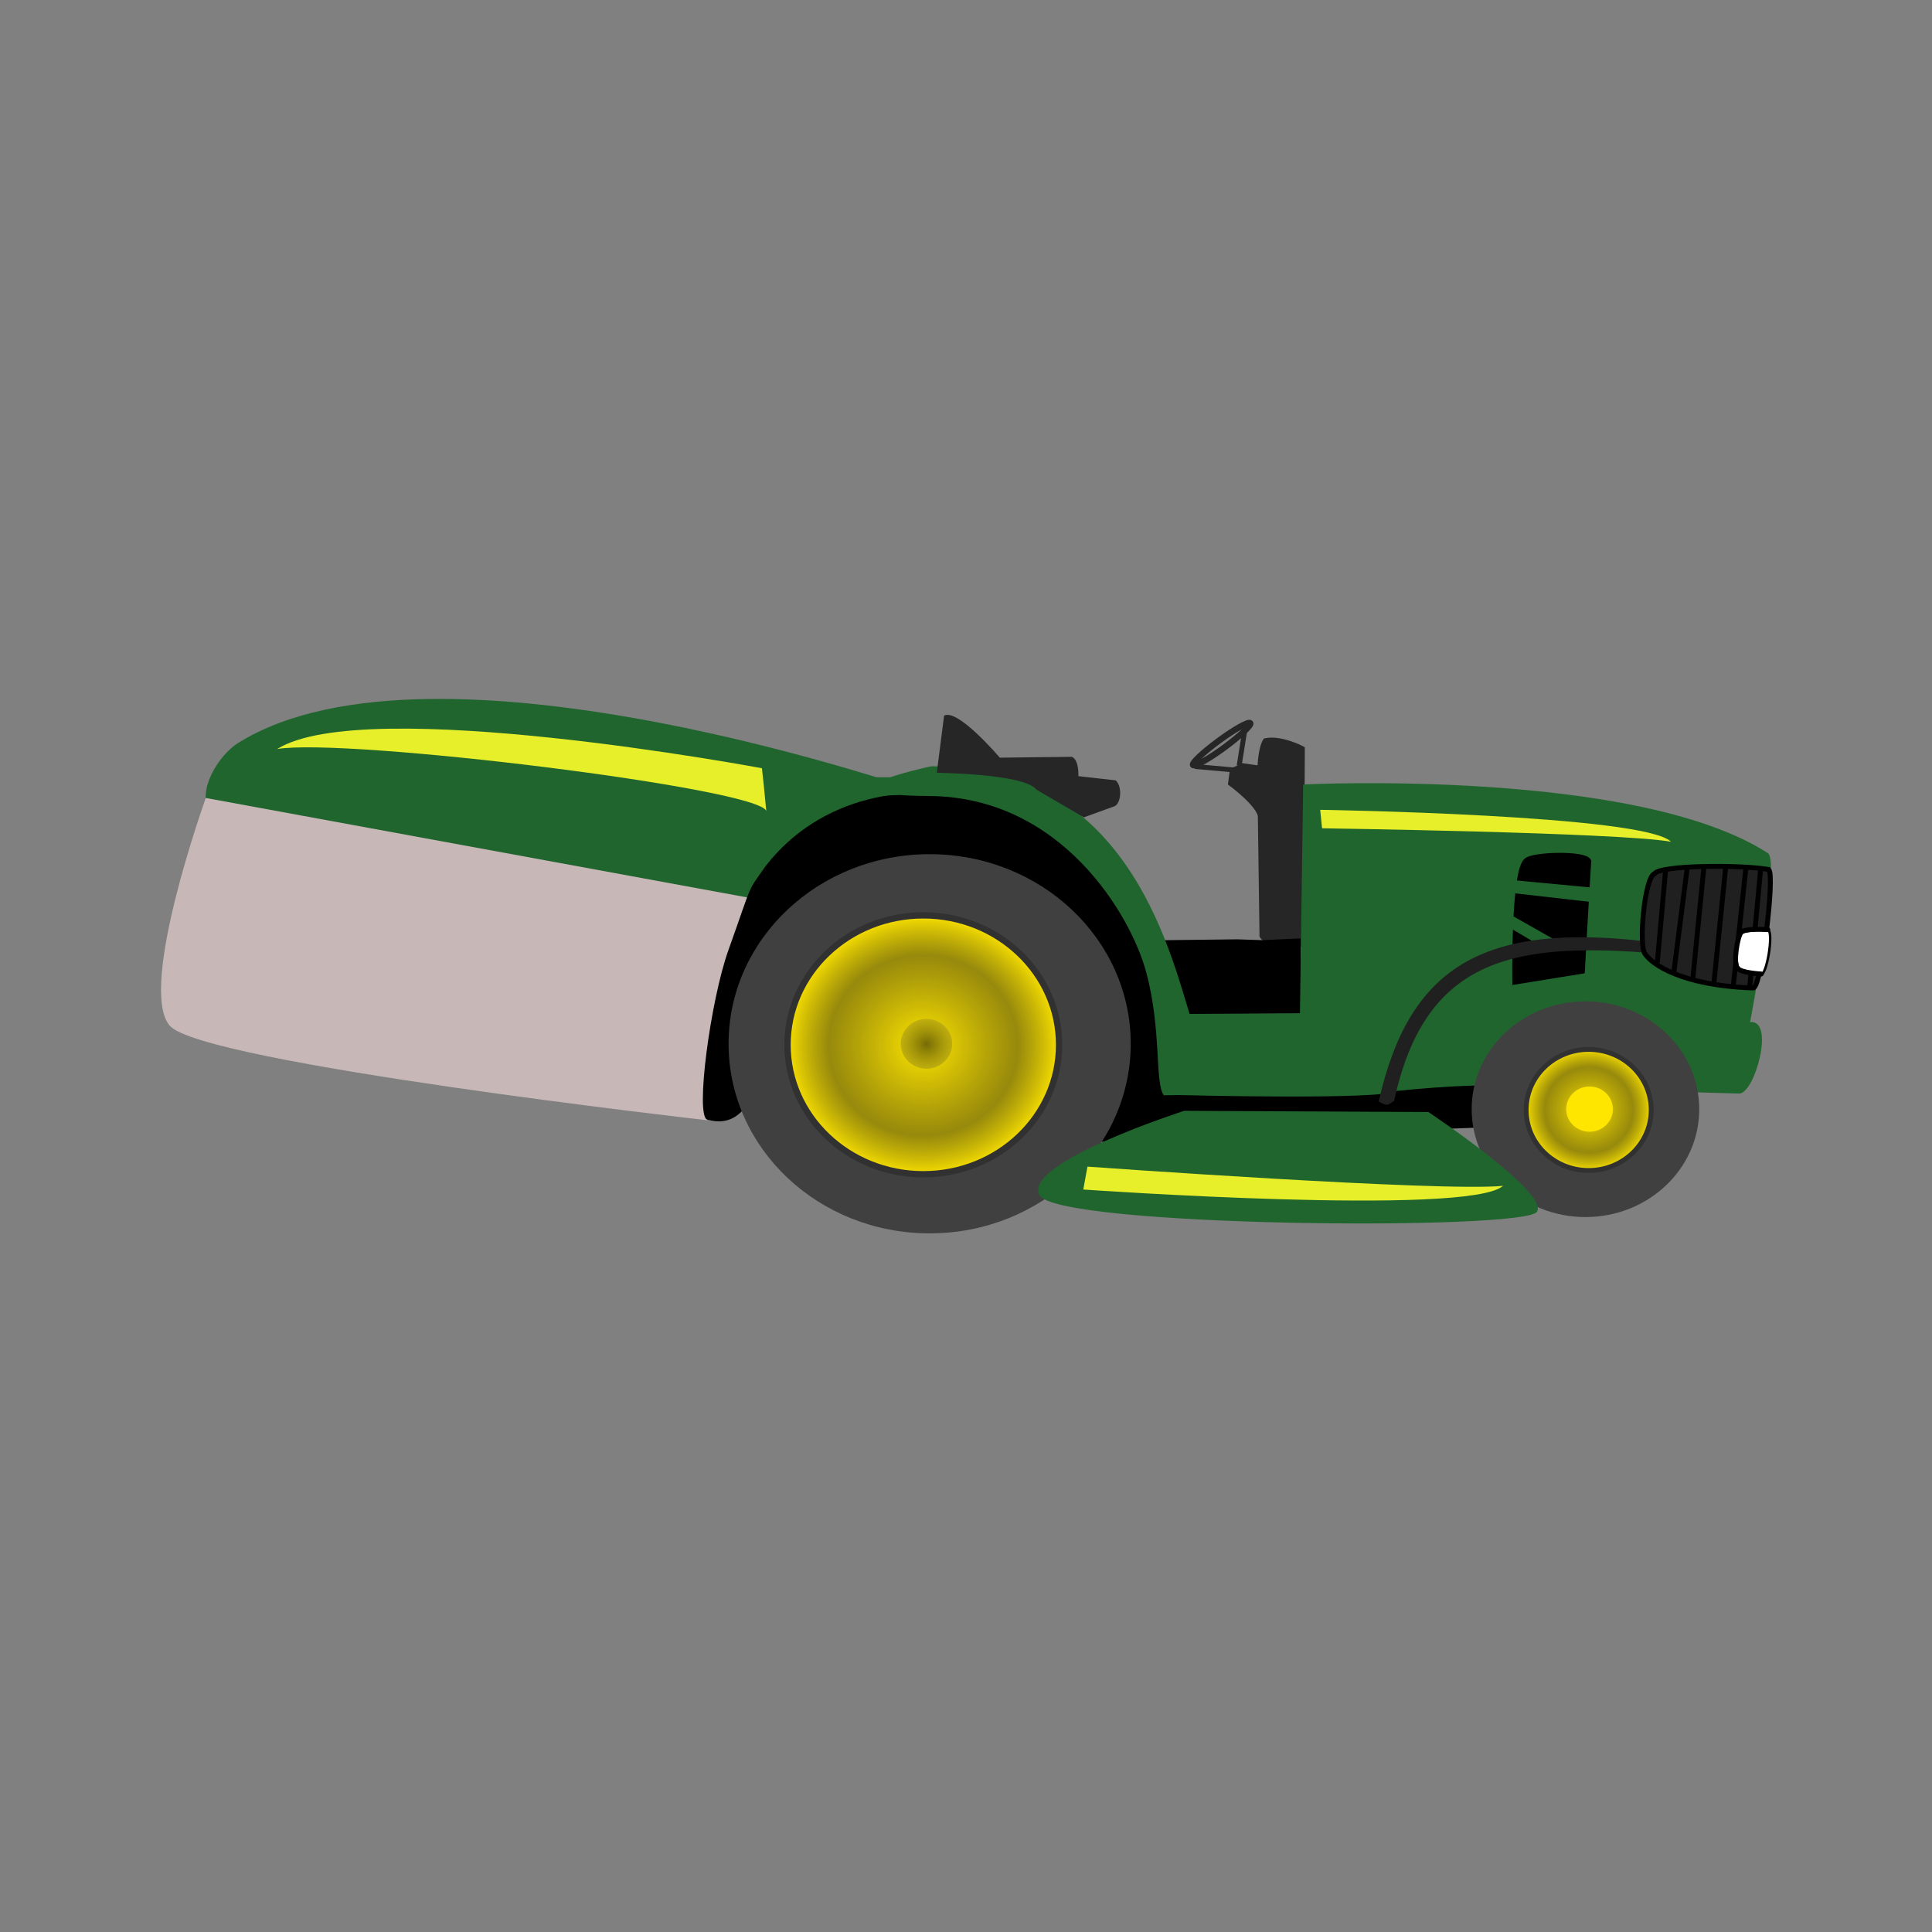 <svg:svg xmlns:dc="http://purl.org/dc/elements/1.1/" xmlns:ns1="http://sodipodi.sourceforge.net/DTD/sodipodi-0.dtd" xmlns:ns2="http://www.inkscape.org/namespaces/inkscape" xmlns:ns3="http://www.w3.org/1999/xlink" xmlns:ns5="http://creativecommons.org/ns#" xmlns:rdf="http://www.w3.org/1999/02/22-rdf-syntax-ns#" xmlns:svg="http://www.w3.org/2000/svg" height="307.166" id="svg2" version="1.1" viewBox="-25.597 -111.08 307.166 307.166" width="307.166" ns1:docname="tracteur.svg" ns2:version="0.91 r13725">
  <svg:rect x="-25.597" y="-111.08" width="307.166" height="307.166" fill="#808080" stroke="none"/>
  <svg:defs id="defs4">
    <svg:linearGradient id="linearGradient3835">
      <svg:stop id="stop3837" offset="0" style="stop-color:#ffe600" />
      <svg:stop id="stop3843" offset="0.68" style="stop-color:#ab9a00;stop-opacity:.812" />
      <svg:stop id="stop3839" offset="1" style="stop-color:#ffe600" />
    </svg:linearGradient>
    <svg:radialGradient cx="155.06" cy="232.3" gradientTransform="matrix(0.874,0,0,0.841,88.367,43.526)" gradientUnits="userSpaceOnUse" id="radialGradient3833" r="7.821" ns2:collect="always">
      <svg:stop id="stop3829" offset="0" style="stop-color:#766b05" />
      <svg:stop id="stop3831" offset="1" style="stop-color:#beae11;stop-opacity:.786" />
    </svg:radialGradient>
    <svg:radialGradient cx="155.31" cy="233.57" gradientTransform="matrix(1.048,0,0,0.999,60.283,5.821)" gradientUnits="userSpaceOnUse" id="radialGradient3841" r="31.812" ns2:collect="always" ns3:href="#linearGradient3835" />
    <svg:radialGradient cx="295.22" cy="243.92" gradientTransform="matrix(0.525,0,0,0.508,88.421,104.226)" gradientUnits="userSpaceOnUse" id="radialGradient3851" r="19.69" ns2:collect="always" ns3:href="#linearGradient3835" />
  </svg:defs>
  <ns1:namedview bordercolor="#666666" borderopacity="1.0" fit-margin-bottom="0" fit-margin-left="0" fit-margin-right="0" fit-margin-top="0" id="base" pagecolor="#ffffff" showgrid="false" showguides="false" ns2:current-layer="layer3" ns2:cx="19.586225" ns2:cy="86.945635" ns2:document-units="px" ns2:guide-bbox="true" ns2:pageopacity="0.0" ns2:pageshadow="2" ns2:snap-global="false" ns2:window-height="1056" ns2:window-maximized="1" ns2:window-width="1865" ns2:window-x="55" ns2:window-y="24" ns2:zoom="2.8" />
  <svg:g id="layer3" transform="translate(-106.555,-149.538)" ns2:groupmode="layer" ns2:label="Layer 1">
    <svg:g id="g3853" transform="translate(0,-452.36)" />
    <svg:g id="g4490" transform="matrix(0.825,0,0,0.855,115.323,19.995)">
      <svg:path d="m 137.412,169.319 c 0,0 -94.95,-32.477 -133.13,-9.596 -3.934,2.357 -7.928,8.935 -5.616,12.575 2.312,3.64 79.944,18.531 87.872,16.215 7.928,-2.316 56.159,4.964 56.159,4.964 z" id="path3475" style="fill:#20652e;fill-opacity:1;fill-rule:evenodd;stroke:none;stroke-width:1px;stroke-linecap:butt;stroke-linejoin:miter;stroke-opacity:1" ns1:nodetypes="casscc" ns2:connector-curvature="0" />
      <svg:path d="m -1.994,169.981 c 0,0 -13.214,35.407 -6.937,42.356 6.277,6.949 103.55,17.568 103.55,17.568 2.249,-29.424 5.647,-32.416 14.651,-40.207 z" id="path4277" style="fill:#c8b7b7;fill-rule:evenodd;stroke:none;stroke-width:1px;stroke-linecap:butt;stroke-linejoin:miter;stroke-opacity:1" ns1:nodetypes="csccc" ns2:connector-curvature="0" />
      <svg:path d="m 105.541,167.662 0.482,4.775 c -0.909,-4.243 -81.203,-13.732 -94.27,-11.557 16.873,-10.279 93.426,3.569 93.426,3.569 z" id="path3869-3" style="fill:#e7ef2a" ns1:nodetypes="ccccc" ns2:connector-curvature="0" />
    </svg:g>
    <svg:path d="m 288.02,157.485 c 0,0 -3.373,-1.795 -5.882,-1.266 -0.813,1.293 -0.871,4.369 -0.871,4.369 l -3.027,-0.437 c 0,0 -0.291,0.5 -1.358,0.727 l -0.286,2.126 c 0,0 4.717,3.477 4.739,5.352 l 0.26,18.897 c 0.773,1.516 4.74,0.126 6.264,1.282 z" id="path3887" style="fill:#262626;stroke:#262626;stroke-width:0.78px" ns1:nodetypes="cccccccccc" ns2:connector-curvature="0" />
    <svg:ellipse cx="123.503" cy="289.358" id="path3895" rx="5.645" ry="0.695" style="fill:none;stroke:#262626;stroke-width:0.98" transform="matrix(0.806,-0.591,0.607,0.794,0,0)" />
    <svg:path d="m 270.967,160.325 5.83,0.515" id="path3898" style="fill:none;stroke:#262626;stroke-width:0.78px" ns2:connector-curvature="0" />
    <svg:path d="m 278.857,154.611 -0.88,5.536" id="path3900" style="fill:none;stroke:#262626;stroke-width:0.78px" ns1:nodetypes="cc" ns2:connector-curvature="0" />
    <svg:path d="m 277.691,188.202 -11.36,0.133 3.007,10.954 18.035,-0.062 -0.011,-11.159 -5.68,0.267 z" id="path3885" style="fill:#000000;stroke:#000000;stroke-width:0.801px" ns1:nodetypes="ccccccc" ns2:connector-curvature="0" />
    <svg:path d="m 202.704,176.123 c 17.347,-22.206 56.288,-9.827 61.526,13.229 l 1.951,22.3 51.532,-1.345 -1.322,7.408 -60.304,2.287 c 1.027,-26.836 -27.944,-35.274 -43.62,-38.365 -11.257,-2.22 -5.042,38.862 -19.061,34.826 -1.962,-0.52 0.515,-18.999 3.365,-26.959 4.056,-11.33 2.816,-8.907 5.932,-13.381 z" id="path3863" style="fill:#000000" ns1:nodetypes="ccccccscsc" ns2:connector-curvature="0" />
    <svg:path d="m 222.85,162.03 -6.583,0 c -8.955,1.413 -10.917,2.841 -12.733,5.308 0,0 -9.241,6.617 -10.268,9.074 0.75,2.988 8.016,-12.932 35.705,-11.476 l 0.875,-4.173 c 0,0 -0.069,2.9e-4 -0.052,0 0,0 -0.815,-0.468 -6.945,1.267 z m 6.123,-1.739 c 0,0 -21.072,4.537 -0.176,4.726 20.896,0.189 31.926,18.85 34.398,28.022 2.471,9.172 1.332,17.551 2.785,19.555 l 2.543,-0.031 c 0,0 32.352,0.824 34.386,-0.646 18.317,-1.876 21.996,-0.417 54.59,0.403 2.488,-0.09 5.698,-11.822 1.704,-11.354 0,0 4.746,-24.933 2.897,-26.823 -20.95,-13.605 -73.952,-10.963 -73.952,-10.963 l -0.513,36.381 -17.544,0.098 c -3.284,-10.577 -10.348,-39.898 -41.111,-39.365 z" id="path3865" style="fill:#20652e" ns1:nodetypes="cccccccccczcccccccccccc" ns2:connector-curvature="0" />
    <svg:path d="m 231.058,152.238 c 2.178,-1.203 8.859,6.682 8.859,6.682 0,0 10.312,-0.134 11.473,-0.134 1.162,0.535 1.017,3.074 1.017,3.074 l 5.954,0.668 c 1.162,1.203 0.726,3.875 -0.29,4.143 l -4.793,1.737 -7.552,-4.41 c -1.888,-2.539 -15.83,-2.673 -15.83,-2.673 z" id="path3883" style="fill:#262626" ns1:nodetypes="cccccccccc" ns2:connector-curvature="0" />
    <svg:path d="m 321.794,194.603 c 0,0 -0.29,-18.04 1.888,-19.377 1.017,-0.935 9.295,-1.203 9.876,0.134 -0.145,1.871 -1.017,17.506 -1.017,17.506 z" id="path3920" style="fill:#000000;stroke:#000000;stroke-width:0.78px" ns1:nodetypes="ccccc" ns2:connector-curvature="0" />
    <svg:path d="m 320.484,178.297 14.232,1.336 -0.436,2.272 -14.087,-1.604 z" id="path3922" style="fill:#20652e" ns2:connector-curvature="0" />
    <svg:path d="m 320.2,183.378 8.278,4.677 -3.485,0.267 -5.664,-3.341 z" id="path3924" style="fill:#20652e" ns2:connector-curvature="0" />
    <svg:path d="m 290.856,167.207 0.293,2.941 c 0,0 47.2,0.668 55.477,2.138 -4.212,-4.276 -55.768,-5.078 -55.768,-5.078 z" id="path3869" style="fill:#e7ef2a" ns1:nodetypes="cccc" ns2:connector-curvature="0" />
    <svg:path d="m 300.152,213.588 c 1.452,0.783 1.307,0.652 2.469,-0.13 4.793,-22.302 18.589,-25.063 39.648,-23.577 0.871,-0.783 1.452,-1.043 0.871,-1.696 -26.577,-3.201 -38.195,4.145 -42.988,25.403 z" id="path3940" style="fill:#202020" ns1:nodetypes="ccccc" ns2:connector-curvature="0" />
    <svg:path d="m 362.165,176.695 c -4.793,-0.802 -17.282,-0.668 -18.153,0.668 -1.598,0.535 -2.614,11.759 -1.452,12.829 1.017,1.47 5.519,4.944 17.137,5.345 1.307,0 3.485,-17.907 2.469,-18.842 z" id="path3944" style="fill:#202020;stroke:#000000;stroke-width:0.78px" ns1:nodetypes="ccccc" ns2:connector-curvature="0" />
    <svg:path d="m 345.753,176.965 -1.307,14.566" id="path3948" style="fill:none;stroke:#000000;stroke-width:0.78px" ns2:connector-curvature="0" />
    <svg:path d="m 349.242,176.164 -2.178,16.971" id="path3950" style="fill:none;stroke:#000000;stroke-width:0.78px" ns2:connector-curvature="0" />
    <svg:path d="m 351.853,176.426 -1.743,17.506" id="path3952" style="fill:none;stroke:#000000;stroke-width:0.78px" ns2:connector-curvature="0" />
    <svg:path d="m 355.342,176.164 -1.888,18.574" id="path3954" style="fill:none;stroke:#000000;stroke-width:0.78px" ns2:connector-curvature="0" />
    <svg:path d="m 358.538,176.426 -2.033,18.975" id="path3956" style="fill:none;stroke:#000000;stroke-width:0.78px" ns2:connector-curvature="0" />
    <svg:path d="m 360.864,176.83 -1.743,18.708" id="path3958" style="fill:none;stroke:#000000;stroke-width:0.78px" ns2:connector-curvature="0" />
    <svg:path d="m 362.116,186.364 c 0,0 -3.421,-0.192 -4.365,0.476 -0.752,0.529 -0.992,4.736 -0.332,5.717 l 3.44,0.935 c 1.025,0.053 2.049,-6.614 1.257,-7.128 z" id="path4005" style="fill:#ffffff;stroke:#000000;stroke-width:0.39" ns1:nodetypes="ccccc" ns2:connector-curvature="0" />
    <svg:path d="m 362.019,186.267 c 0,0 -3.685,-0.285 -4.244,0.444 -0.547,0.54 -1.33,4.947 -0.55,5.65 0.364,0.776 3.748,0.95 3.748,0.95" id="path4003" style="fill:none;stroke:#000000;stroke-width:0.78px;stroke-linecap:round;stroke-linejoin:round" ns1:nodetypes="cccc" ns2:connector-curvature="0" />
    <svg:g id="g4480" transform="matrix(0.663,0,0,0.663,79.852,46.088)">
      <svg:ellipse cx="224.601" cy="238.789" id="path3028" rx="48.218" ry="45.464" style="fill:#404040" />
      <svg:ellipse cx="223.08" cy="239.039" id="path3819" rx="32.559" ry="31.039" style="fill:url(#radialGradient3841);stroke:#313131;stroke-width:1.511;stroke-linecap:round;stroke-linejoin:round" />
      <svg:ellipse cx="223.838" cy="238.798" id="path3821" rx="6.178" ry="5.982" style="fill:url(#radialGradient3833)" />
    </svg:g>
    <svg:g id="g4485" transform="translate(90.156,-13.221)">
      <svg:ellipse cx="242.871" cy="228.029" id="path3817" rx="18.091" ry="17.149" style="fill:#404040" />
      <svg:ellipse cx="243.382" cy="228.149" id="path3823" rx="9.942" ry="9.627" style="fill:url(#radialGradient3851);stroke:#313131;stroke-width:0.77;stroke-linecap:round;stroke-linejoin:round" />
      <svg:ellipse cx="243.522" cy="228.02" id="path3825" rx="3.712" ry="3.595" style="fill:#ffe600" />
    </svg:g>
    <svg:path d="m 269.232,215.066 c 0,0 -25.878,8.315 -23.003,13.418 2.875,5.103 77.019,5.669 79.073,2.646 2.054,-3.024 -17.252,-15.875 -17.252,-15.875 z" id="path4296" style="fill:#20652e;fill-opacity:1;fill-rule:evenodd;stroke:none;stroke-width:1px;stroke-linecap:butt;stroke-linejoin:miter;stroke-opacity:1" ns2:connector-curvature="0" />
    <svg:path d="m 253.188,227.578 0.665,-3.638 c 0,0 56.088,4.034 66.07,3.054 -5.46,4.9 -66.732,0.583 -66.732,0.583 z" id="path3869-3-6" style="fill:#e7ef2a" ns1:nodetypes="cccc" ns2:connector-curvature="0" />
  </svg:g>
</svg:svg>